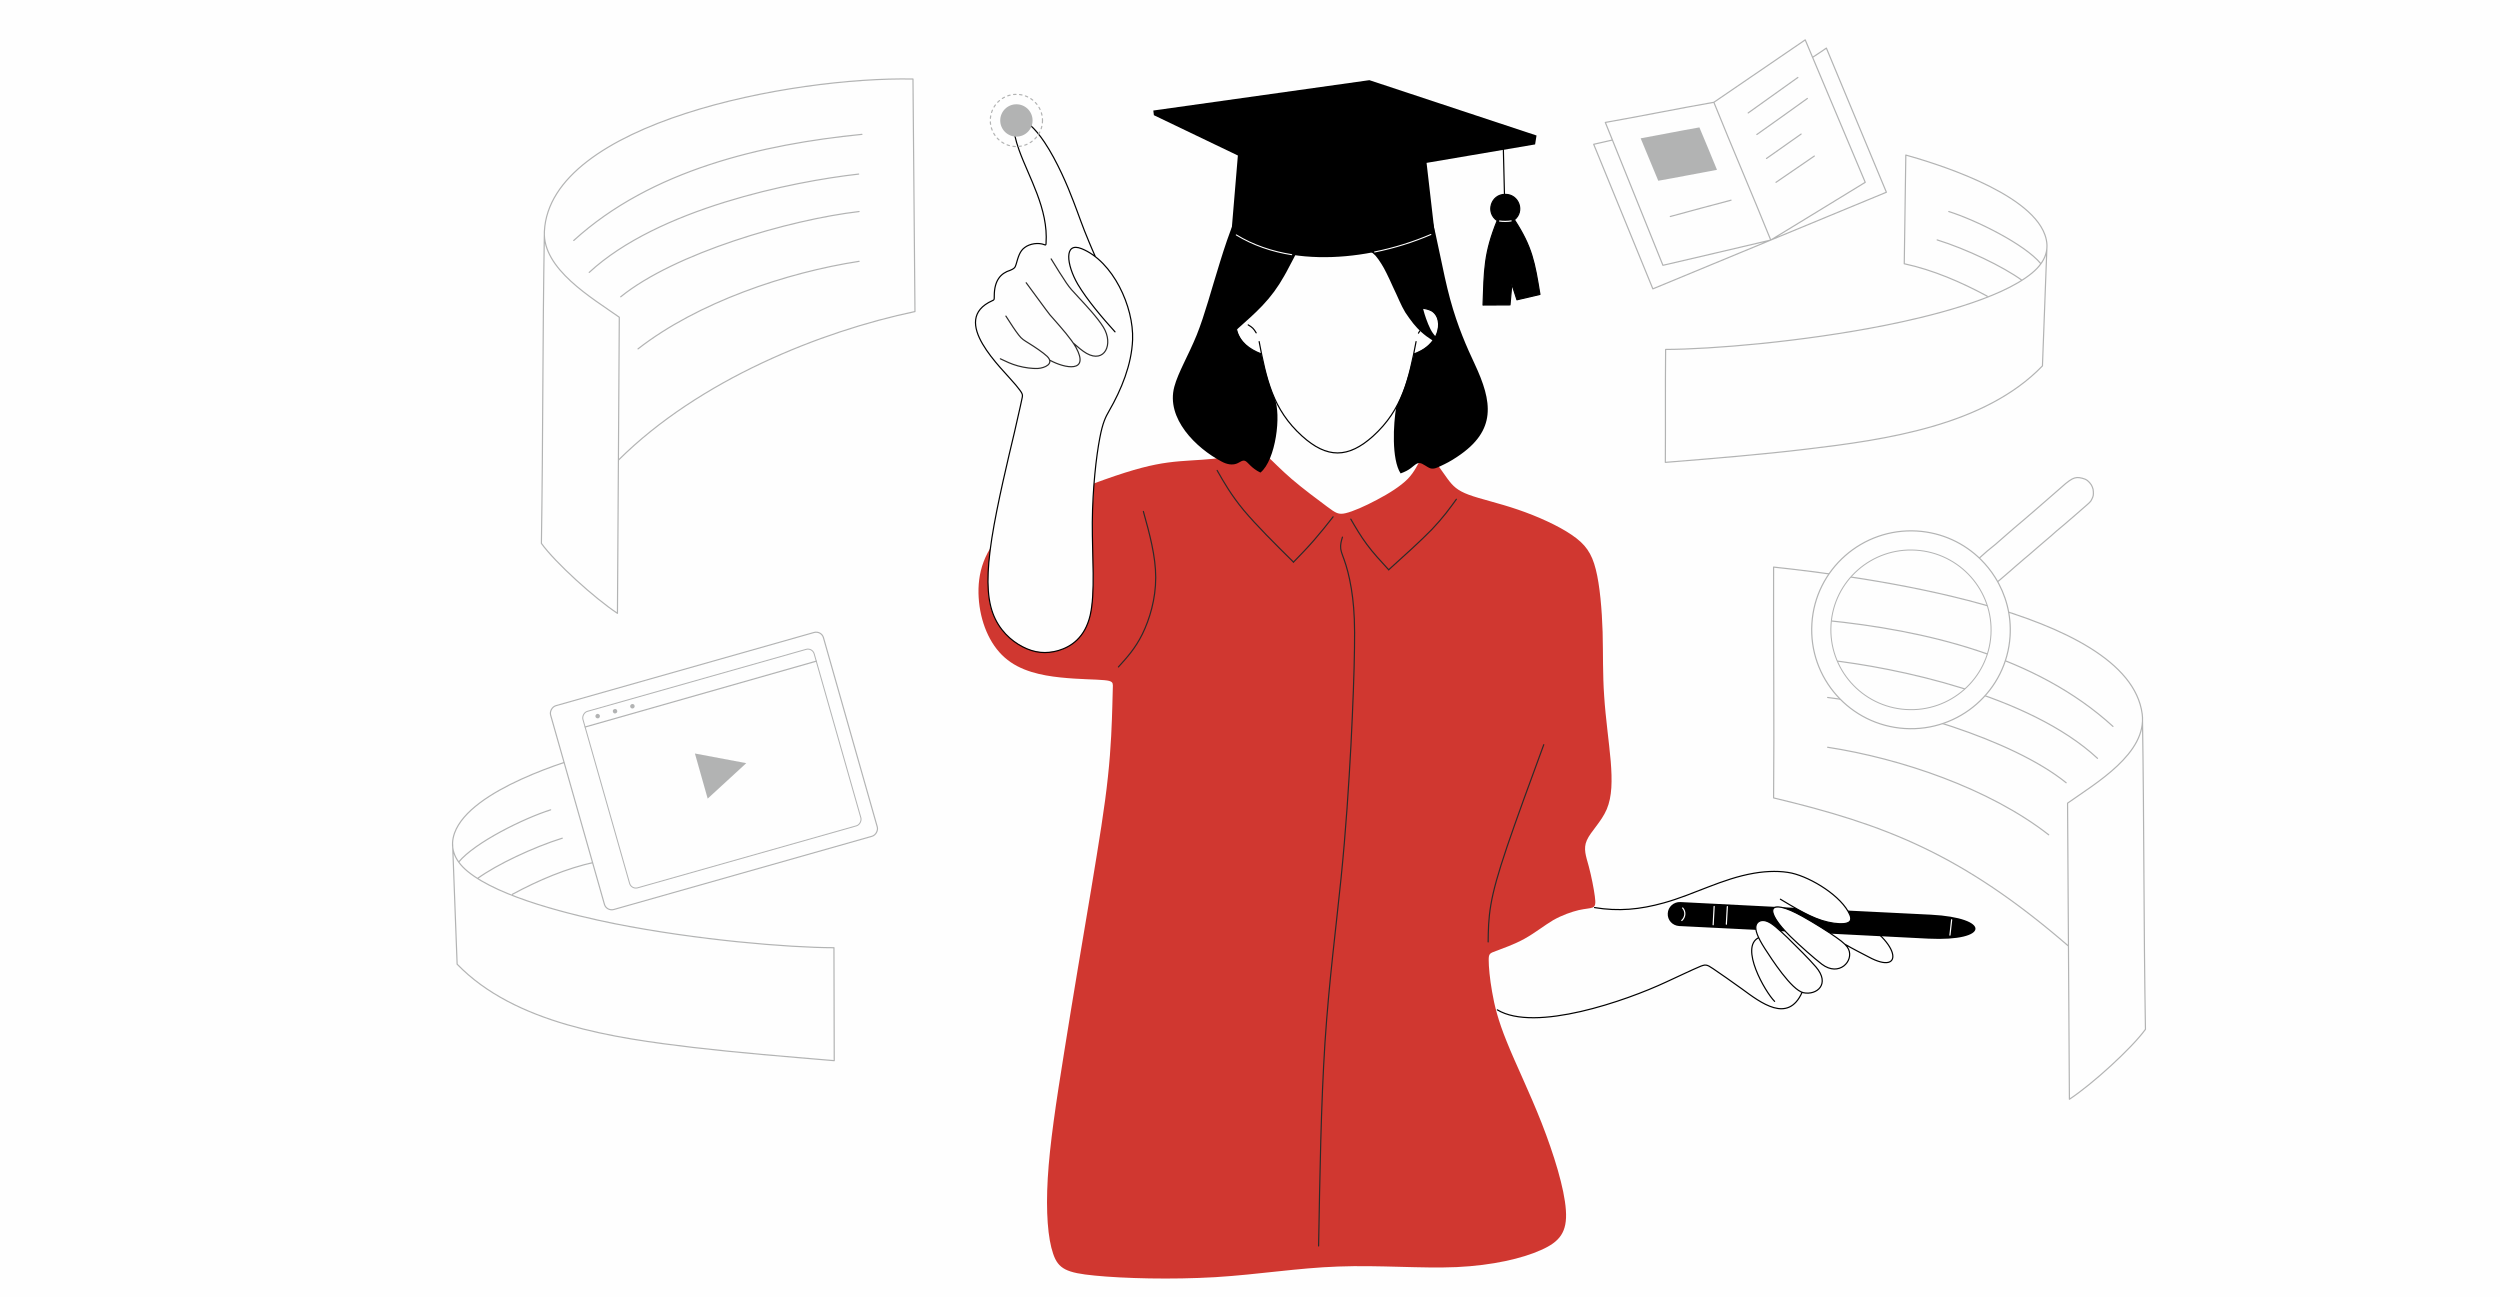 <?xml version="1.0" encoding="UTF-8"?>
<!DOCTYPE svg PUBLIC "-//W3C//DTD SVG 1.0//EN" "http://www.w3.org/TR/2001/REC-SVG-20010904/DTD/svg10.dtd">
<!-- Creator: CorelDRAW X8 -->
<svg xmlns="http://www.w3.org/2000/svg" xml:space="preserve" width="176.191mm" height="91.44mm" version="1.0" style="shape-rendering:geometricPrecision; text-rendering:geometricPrecision; image-rendering:optimizeQuality; fill-rule:evenodd; clip-rule:evenodd"
viewBox="0 0 17621 9145"
 xmlns:xlink="http://www.w3.org/1999/xlink">
 <defs>
  <style type="text/css">
   <![CDATA[
    .str5 {stroke:#B2B3B3;stroke-width:8.471;stroke-linejoin:round}
    .str6 {stroke:#B2B3B3;stroke-width:8.471;stroke-linecap:round}
    .str7 {stroke:#FEFEFE;stroke-width:8.471;stroke-linecap:round;stroke-linejoin:round}
    .str2 {stroke:#2B2A29;stroke-width:8.471;stroke-linecap:round;stroke-linejoin:round}
    .str1 {stroke:black;stroke-width:8.471;stroke-linecap:round;stroke-linejoin:round}
    .str4 {stroke:#B2B3B3;stroke-width:8.471;stroke-linecap:round;stroke-linejoin:round}
    .str0 {stroke:white;stroke-width:8.471;stroke-linecap:round;stroke-linejoin:round}
    .str3 {stroke:#FEFEFE;stroke-width:7.621;stroke-linecap:round;stroke-linejoin:round}
    .str8 {stroke:#B2B3B3;stroke-width:8.471;stroke-linecap:round;stroke-linejoin:round;stroke-dasharray:16.942 25.413}
    .fil4 {fill:none}
    .fil0 {fill:#FEFEFE}
    .fil1 {fill:black}
    .fil6 {fill:#B2B3B3}
    .fil5 {fill:#D03730}
    .fil3 {fill:black;fill-rule:nonzero}
    .fil2 {fill:#FEFEFE;fill-rule:nonzero}
   ]]>
  </style>
 </defs>
 <g id="Слой_x0020_1">
  <rect class="fil0" width="17621" height="9145"/>
  <path class="fil1" d="M10674 1549c74,-59 32,-179 -64,-179 -102,-1 -140,130 -57,185 -94,233 -91,348 -100,595 63,0 126,0 190,-1 4,-49 9,-98 13,-147 12,37 24,74 36,111 54,-13 108,-26 162,-38 -37,-225 -54,-332 -180,-526z"/>
  <g id="_1871568072032">
   <path class="fil2" d="M13593 6616l-689 -35c-3,-2 -8,-5 -17,-11 -19,-12 -56,-35 -96,-60 -41,-25 -85,-51 -124,-70 -38,-20 -69,-33 -92,-39 -23,-7 -37,-8 -48,-7 -10,0 -18,2 -24,6 -5,4 -8,10 -8,18 0,8 2,18 7,30 5,12 13,26 24,43 11,16 26,36 38,50 8,10 15,17 22,24l-37 -2c-3,-3 -6,-6 -9,-10 -11,-10 -27,-24 -41,-34 -14,-10 -26,-17 -37,-21 -10,-5 -19,-8 -29,-10 -9,-1 -18,0 -26,3 -8,3 -15,8 -21,15 -5,7 -9,16 -10,26 -1,8 0,16 1,22l-542 -27c-47,-3 -83,-42 -80,-89 2,-46 42,-82 89,-80l809 41c12,7 28,15 47,25 25,14 57,29 86,42 30,12 57,23 84,30 26,7 52,11 74,14 23,2 43,1 58,-1 15,-2 26,-7 33,-13 7,-6 10,-13 9,-23 -1,-10 -4,-23 -11,-37 -3,-6 -6,-12 -10,-18l586 29c427,22 418,190 -16,169z"/>
   <path class="fil3" d="M13593 6616l-689 -35c-3,-2 -8,-5 -17,-11 -19,-12 -56,-35 -96,-60 -41,-25 -85,-51 -124,-70 -38,-20 -69,-33 -92,-39 -23,-7 -37,-8 -48,-7 -10,0 -18,2 -24,6 -5,4 -8,10 -8,18 0,8 2,18 7,30 5,12 13,26 24,43 11,16 26,36 38,50 8,10 15,17 22,24l-37 -2c-3,-3 -6,-6 -9,-10 -11,-10 -27,-24 -41,-34 -14,-10 -26,-17 -37,-21 -10,-5 -19,-8 -29,-10 -9,-1 -18,0 -26,3 -8,3 -15,8 -21,15 -5,7 -9,16 -10,26 -1,8 0,16 1,22l-542 -27c-47,-3 -83,-42 -80,-89 2,-46 42,-82 89,-80l809 41c12,7 28,15 47,25 25,14 57,29 86,42 30,12 57,23 84,30 26,7 52,11 74,14 23,2 43,1 58,-1 15,-2 26,-7 33,-13 7,-6 10,-13 9,-23 -1,-10 -4,-23 -11,-37 -3,-6 -6,-12 -10,-18l586 29c427,22 418,190 -16,169z"/>
   <path class="fil4 str0" d="M13756 6483l-12 108"/>
   <path class="fil4 str0" d="M12175 6390l-7 124"/>
   <path class="fil4 str0" d="M12082 6389l-7 129"/>
   <path class="fil4 str0" d="M11860 6400c23,25 20,64 -6,88"/>
  </g>
  <path class="fil5" d="M7783 4794c-58,-6 -174,-5 -308,-19 -133,-14 -285,-44 -393,-140 -109,-95 -174,-256 -184,-424 -10,-167 35,-342 206,-489 172,-147 471,-267 682,-342 211,-75 335,-105 447,-120 112,-15 211,-15 316,-26 105,-10 216,-30 278,-38 63,-9 78,-4 112,26 33,29 85,85 165,154 79,68 187,148 250,195 62,46 80,58 131,46 51,-12 136,-49 220,-94 84,-44 167,-96 218,-148 51,-53 70,-106 91,-136 21,-31 44,-39 77,-10 33,29 75,96 112,146 37,50 68,82 149,112 80,30 210,58 347,105 138,47 284,113 379,178 96,65 141,128 170,244 29,115 43,284 48,441 4,156 0,299 11,453 10,154 34,319 46,457 11,138 10,249 -28,339 -38,89 -113,157 -140,218 -27,60 -6,113 13,183 19,71 36,159 43,212 7,53 4,70 -14,79 -19,8 -51,8 -100,19 -49,12 -115,34 -180,71 -64,38 -128,90 -202,131 -74,41 -157,69 -201,86 -45,16 -51,20 -51,64 0,45 7,129 24,224 16,95 42,201 104,353 61,153 159,352 245,571 86,220 161,461 171,615 11,155 -44,223 -176,281 -131,59 -340,108 -593,120 -252,11 -550,-15 -835,-4 -286,10 -560,56 -867,75 -308,18 -648,9 -848,-11 -200,-19 -259,-47 -295,-154 -37,-107 -52,-293 -38,-532 14,-239 58,-532 117,-897 58,-365 132,-801 189,-1140 56,-339 96,-581 118,-792 23,-211 28,-391 31,-494 3,-104 4,-130 4,-150 -1,-20 -2,-33 -61,-38z"/>
  <path class="fil0" d="M6985 3834c-2,14 -5,38 -8,70 -4,32 -7,71 -10,105 -2,34 -2,62 -3,84 0,22 0,38 1,57 1,20 4,44 6,64 3,21 6,39 10,57 5,18 10,35 17,53 6,17 14,35 21,48 8,14 14,24 21,35 7,10 14,21 23,33 8,11 19,23 32,36 13,13 28,27 48,41 19,14 42,28 62,38 19,11 36,18 50,23 15,6 27,10 42,13 16,3 33,5 53,6 20,1 43,-1 63,-3 20,-2 38,-5 59,-12 20,-7 44,-18 63,-29 20,-12 36,-24 53,-41 17,-17 35,-39 48,-58 12,-20 20,-37 27,-54 7,-17 14,-35 19,-55 5,-21 8,-44 11,-65 3,-22 5,-43 7,-70 2,-26 4,-59 5,-86 1,-26 0,-47 0,-76 -1,-28 -1,-64 -2,-93 0,-28 -1,-49 -1,-83 -1,-34 -2,-81 -2,-123 -1,-41 0,-77 1,-118 1,-42 2,-89 5,-133 2,-43 5,-84 8,-123 4,-40 8,-78 13,-120 5,-42 12,-88 19,-128 6,-40 14,-73 21,-104 8,-31 17,-58 29,-85 12,-27 27,-53 43,-83 16,-30 33,-63 47,-95 15,-32 28,-63 39,-96 12,-32 22,-66 31,-101 9,-34 17,-69 21,-102 4,-32 5,-62 4,-95 -1,-33 -3,-69 -7,-98 -4,-30 -10,-54 -17,-79 -8,-26 -17,-54 -29,-83 -12,-29 -27,-59 -41,-87 -15,-27 -29,-51 -44,-73 -16,-22 -31,-42 -46,-59 -14,-16 -28,-30 -40,-42 -13,-12 -24,-22 -30,-29 -6,-7 -8,-10 -18,-33 -10,-23 -28,-66 -45,-109 -16,-42 -31,-84 -44,-116 -13,-33 -23,-56 -33,-79 -9,-24 -16,-46 -22,-63 -6,-16 -10,-27 -16,-43 -7,-16 -16,-38 -27,-65 -12,-27 -26,-59 -42,-92 -16,-33 -33,-67 -52,-101 -18,-33 -38,-66 -57,-95 -18,-29 -36,-54 -54,-77 -18,-22 -37,-41 -51,-55 -14,-13 -23,-21 -34,-28 -10,-7 -21,-13 -31,-16 -10,-2 -19,-2 -26,1 -8,2 -13,5 -18,10 -4,5 -8,10 -10,20 -1,9 0,22 2,35 2,13 5,27 12,48 7,21 18,49 30,79 12,29 25,59 39,95 14,36 30,77 45,116 14,40 27,77 38,108 10,31 18,55 27,86 8,31 16,69 21,97 5,29 8,49 10,71 2,21 4,44 4,63 0,20 -2,36 -4,45 -1,8 -2,9 -6,7 -5,-1 -13,-4 -24,-7 -11,-2 -24,-3 -40,-2 -15,1 -34,5 -49,12 -16,7 -29,17 -38,26 -10,9 -15,16 -21,26 -6,10 -12,22 -16,34 -5,12 -8,23 -11,34 -3,11 -7,22 -11,30 -5,8 -10,13 -17,18 -7,4 -16,8 -26,12 -10,4 -21,8 -31,14 -10,7 -19,15 -27,24 -8,9 -15,19 -21,29 -7,11 -12,23 -16,36 -4,13 -5,26 -7,39 -1,12 -1,24 -2,34 0,10 -1,18 -2,23 -1,6 -3,8 -9,12 -7,3 -17,7 -26,12 -9,4 -16,9 -24,14 -7,6 -15,12 -24,21 -8,9 -17,21 -24,32 -7,12 -12,23 -16,35 -4,11 -7,23 -9,37 -1,14 0,30 3,46 3,15 7,30 17,49 10,19 25,43 44,71 20,28 44,59 73,97 30,37 66,81 96,118 30,37 55,67 70,86 16,20 23,29 26,39 4,10 4,21 -2,51 -6,30 -18,79 -31,132 -12,53 -26,110 -37,160 -12,50 -22,93 -32,138 -11,46 -22,93 -31,135 -9,42 -17,79 -25,118 -9,40 -17,81 -24,119 -8,39 -14,73 -19,103 -5,29 -9,54 -12,68 -2,15 -3,19 -5,34z"/>
  <path class="fil1" d="M8884 3331c-64,-31 -86,-71 -105,-81 -21,-12 -39,10 -66,19 -27,9 -63,6 -103,-16 -180,-95 -393,-303 -333,-527 27,-101 99,-220 158,-365 58,-145 102,-316 164,-514 61,-198 140,-424 251,-566 121,-154 405,-303 598,-200 50,27 74,62 112,75 37,12 87,1 151,3 226,9 315,150 373,352 46,160 84,402 137,597 53,195 120,344 173,457 125,267 157,469 -122,654 -47,32 -84,50 -114,64 -29,14 -51,25 -76,18 -24,-8 -52,-34 -74,-37 -22,-3 -39,17 -63,35 -18,14 -40,26 -73,38 -65,-101 -51,-349 -31,-468 2,-3 2,-3 10,-19 46,-98 73,-186 99,-291 7,-27 10,-40 12,-48 1,-9 1,-12 4,-14 2,-3 6,-5 14,-8 51,-23 71,-36 110,-77 8,-8 9,-10 8,-11 -1,-2 -4,-4 -12,-9 -7,-5 -19,-13 -32,-22 -13,-10 -26,-20 -41,-34 -15,-14 -32,-32 -51,-55 -19,-24 -40,-53 -57,-79 -16,-27 -28,-51 -42,-82 -13,-30 -30,-66 -46,-100 -15,-34 -31,-68 -44,-94 -13,-27 -24,-46 -37,-67 -13,-21 -28,-42 -41,-57 -13,-14 -24,-22 -36,-29 -12,-8 -25,-14 -42,-21 -16,-7 -36,-13 -59,-18 -23,-5 -49,-8 -65,-14 -17,-7 -22,-18 -29,-30 -8,-12 -17,-26 -27,-39 -59,-76 -126,-87 -200,-16 -14,14 -28,32 -41,50 -13,18 -26,39 -39,62 -13,22 -26,49 -39,74 -13,25 -25,48 -36,68 -10,20 -19,36 -31,57 -43,77 -93,145 -154,209 -55,58 -113,108 -172,161 -9,9 -9,10 -7,14 24,79 89,134 162,161 9,3 10,4 13,15 20,87 39,162 69,248 10,26 16,41 21,52 50,116 9,438 -99,525zm1151 -1157c5,0 15,2 27,5 57,15 81,67 75,123 -1,15 -5,33 -9,45 -3,12 -6,18 -8,21 -2,3 -3,2 -9,-5 -6,-7 -17,-21 -28,-42 -11,-21 -22,-49 -31,-74 -9,-25 -15,-46 -18,-58 -4,-12 -4,-14 1,-15z"/>
  <path class="fil4 str1" d="M10033 2173c26,5 51,10 71,27 48,43 43,119 15,172m-19 29c-34,47 -80,74 -136,95m17 -88c-49,260 -95,477 -303,666 -176,158 -325,158 -500,0 -208,-188 -253,-403 -303,-666m-21 -62c-18,-30 -26,-38 -56,-56m-82 35c20,87 92,138 172,169m1110 -146c3,-6 7,-11 9,-15"/>
  <path class="fil4 str2" d="M8579 3316c49,86 98,172 187,280 90,107 220,237 351,366"/>
  <path class="fil4 str2" d="M9396 3643c-43,55 -86,109 -133,163 -46,53 -96,105 -146,156"/>
  <path class="fil4 str2" d="M9521 3659c34,59 69,119 113,178 44,60 99,119 154,179"/>
  <path class="fil4 str2" d="M10265 3519c-47,65 -94,130 -173,213 -80,82 -192,183 -304,284"/>
  <path class="fil4 str2" d="M9462 3786c-8,27 -16,54 -12,83 4,29 20,59 37,115 18,57 36,140 47,230 11,91 16,188 13,356 -2,168 -11,406 -25,683 -15,277 -35,595 -70,940 -35,345 -84,719 -113,1155 -28,436 -36,935 -45,1434"/>
  <path class="fil4 str2" d="M10489 6639c1,-80 2,-161 19,-261 17,-100 50,-220 115,-412 65,-191 161,-454 258,-717"/>
  <path class="fil4 str2" d="M8059 3605c44,158 87,316 87,466 0,151 -43,294 -94,398 -51,103 -110,167 -169,232"/>
  <path class="fil4 str1" d="M7720 1808c-16,-35 -30,-70 -43,-100 -50,-118 -73,-191 -111,-289 -40,-106 -115,-283 -203,-415 -139,-210 -287,-244 -180,54 69,193 207,414 190,657 -1,14 -3,13 -11,10 -43,-17 -104,-8 -140,20 -34,25 -45,65 -60,118 -7,25 -15,31 -41,42 -68,21 -113,72 -113,181 0,28 0,27 -13,33 -309,138 69,478 164,594 50,61 50,66 46,89 -5,23 -13,64 -55,246 -43,181 -121,503 -159,745 -38,243 -37,407 6,527 43,119 128,196 211,239 83,43 164,52 253,26 89,-27 186,-90 223,-248 37,-159 14,-414 15,-655 2,-240 28,-467 53,-596 20,-105 40,-146 65,-189 87,-151 159,-326 166,-502 9,-233 -138,-553 -359,-642 -126,-51 -108,112 -27,251 65,110 176,240 262,335"/>
  <path class="fil4 str2" d="M7090 2228c33,52 67,104 90,133 23,30 36,36 74,60 37,23 99,64 127,91 53,53 -19,82 -65,85 -39,2 -94,-5 -141,-18 -48,-13 -86,-32 -124,-50m358 -704c40,65 80,130 107,169 27,39 40,53 88,104 48,52 132,141 173,208 74,121 8,256 -118,185 -30,-17 -62,-45 -94,-73m-332 -425c54,73 108,146 136,185 28,38 31,42 70,85 38,44 112,126 145,186 98,180 -77,149 -184,90"/>
  <path class="fil4 str1" d="M11239 6397c169,28 319,14 488,-33 216,-60 409,-170 635,-209 98,-17 192,-17 267,-1 139,32 353,163 410,295 17,41 -3,57 -42,61 -39,4 -98,-4 -155,-22 -57,-18 -113,-46 -169,-77 -41,-23 -82,-48 -124,-73m153 656c-99,223 -292,73 -423,-23 -72,-52 -158,-112 -204,-143 -46,-31 -53,-33 -101,-12 -48,20 -137,63 -231,106 -282,132 -924,356 -1189,196m1842 -509c-136,66 45,382 112,449m531 -609c360,175 392,437 132,296 -44,-23 -115,-59 -168,-90m-162 141c-56,-43 -151,-127 -220,-194 -190,-185 -169,-285 86,-142 77,43 175,104 234,146 59,41 78,63 88,84 39,83 -66,198 -188,106zm-401 -109c-54,-84 -70,-133 -63,-163 8,-31 39,-44 76,-31 37,13 81,54 147,117 65,64 153,151 199,205 105,122 5,202 -88,182 -84,-19 -225,-239 -271,-310z"/>
  <path class="fil1" d="M10055 1148c255,-43 510,-87 765,-130 3,-21 6,-42 10,-63 -393,-130 -786,-260 -1178,-390 -508,71 -1015,143 -1523,214 2,11 3,22 4,33 197,94 395,189 592,284 -15,179 -30,358 -45,538 403,275 1011,196 1432,8 -19,-165 -38,-329 -57,-494z"/>
  <path class="fil4 str1" d="M9624 735c440,123 493,141 971,265 3,123 6,246 9,369m-34 189c25,4 61,3 81,-1m23 -8c74,-59 32,-179 -64,-179 -102,-1 -140,130 -57,185 -94,233 -91,348 -100,595 63,0 126,0 190,-1 4,-49 9,-98 13,-147 12,37 24,74 36,111 54,-13 108,-26 162,-38 -37,-225 -54,-332 -180,-526z"/>
  <path class="fil4 str3" d="M8714 1656c118,72 251,117 390,139m585 -19c140,-28 275,-71 396,-123"/>
  <path class="fil4 str4" d="M6055 1842c-513,79 -1137,289 -1558,617m-660 -822c-13,763 -9,1430 -21,2193 96,134 375,387 536,493 4,-696 9,-1392 13,-2087 -192,-136 -542,-339 -528,-605 39,-768 1748,-1091 2598,-1074 4,521 9,1118 14,1639 -662,139 -1518,479 -2090,1047m1696 -1752c-492,58 -1300,293 -1680,601m1677 -865c-470,53 -1414,244 -1899,693m1922 -973c-702,70 -1485,250 -2031,748"/>
  <path class="fil4 str4" d="M3233 6076c115,-139 459,-308 648,-368m-269 595c184,-99 380,-183 584,-227 -4,-256 -8,-511 -12,-766 -168,47 -868,253 -980,561 -34,95 -9,187 91,270 227,188 749,311 1035,369 582,116 1226,169 1548,170 2,267 0,534 2,796 -345,-29 -676,-56 -993,-93 -558,-66 -1258,-166 -1665,-587 -11,-284 -21,-567 -32,-850m177 245c134,-97 391,-219 596,-283"/>
  <g id="_1871568083680">
   <rect class="fil0" transform="matrix(0.945 -0.268 -0.263 -0.925 4274.82 6425.15)" width="2035" height="1553" rx="55" ry="55"/>
   <rect class="fil4 str5" transform="matrix(0.945 -0.268 -0.263 -0.925 4274.82 6425.15)" width="2035" height="1553" rx="55" ry="55"/>
   <rect class="fil4 str5" transform="matrix(0.801 -0.227 -0.228 -0.801 4450.2 6270.31)" width="2035" height="1553" rx="55" ry="55"/>
   <path class="fil4 str6" d="M4125 5124c543,-155 1086,-309 1629,-464"/>
   <path class="fil6" d="M4217 5063c8,-2 13,-11 11,-20 -3,-8 -12,-13 -20,-11 -8,3 -13,12 -11,20 2,8 11,13 20,11zm245 -70c8,-2 13,-11 11,-19 -2,-9 -11,-14 -20,-11 -8,2 -13,11 -11,19 3,9 11,14 20,11zm-123 35c9,-2 14,-11 11,-19 -2,-9 -11,-14 -19,-11 -9,2 -14,11 -11,19 2,9 11,14 19,11z"/>
   <path class="fil6" d="M5260 5379l-272 250 -90 -318 362 68z"/>
  </g>
  <path class="fil4 str4" d="M12882 5267c513,79 1138,289 1558,617m661 -822c12,763 8,1430 21,2193 -97,134 -375,387 -536,493 -5,-696 -9,-1392 -13,-2087 198,-140 562,-351 526,-629 -98,-738 -2023,-973 -2598,-1035 -2,522 5,1107 0,1627 779,186 1323,391 2078,1044m-1697 -1752c493,59 1300,293 1681,601m-1677 -865c470,53 1414,244 1898,693m-1921 -973c702,70 1485,250 2030,748"/>
  <path class="fil4 str4" d="M14385 1859c-115,-139 -459,-308 -649,-368m270 596c-184,-99 -380,-184 -584,-228 3,-256 7,-511 11,-766 169,47 869,253 980,561 35,96 10,187 -90,270 -227,189 -749,312 -1035,369 -582,116 -1227,169 -1548,170 -3,267 0,534 -2,796 345,-28 676,-55 993,-93 558,-66 1258,-165 1665,-587 11,-283 21,-567 32,-850m-177 246c-134,-97 -391,-220 -597,-284"/>
  <g id="_1871568085440">
   <path class="fil4 str4" d="M12776 404c40,-26 64,-42 97,-65 141,338 282,677 423,1016 -548,228 -1098,453 -1646,681 -139,-340 -278,-680 -417,-1019 44,-11 89,-19 132,-30m408 539c142,-39 285,-77 428,-115m317 -126c90,-62 180,-124 270,-185m-337 17c81,-57 162,-115 244,-172m-312 3c119,-84 238,-169 356,-254m-417 102c116,-83 233,-167 350,-250m-1357 317c137,338 270,669 406,1007 251,-58 509,-119 760,-178 225,-136 441,-270 666,-407 -141,-334 -282,-669 -423,-1004 -214,146 -429,293 -644,440 -256,45 -509,97 -765,142zm1166 829c-131,-325 -270,-646 -401,-971"/>
   <path class="fil6" d="M11688 1274c139,-24 276,-52 414,-77 -41,-100 -82,-200 -124,-299 -138,24 -275,52 -414,77 42,100 83,199 124,299z"/>
  </g>
  <g id="_1871568087936">
   <path class="fil0" d="M13426 5135c386,24 718,-268 742,-652 24,-385 -270,-716 -656,-740 -385,-23 -718,269 -741,653 -24,385 270,715 655,739zm9 -134c311,19 579,-217 598,-527 19,-310 -218,-577 -529,-596 -311,-19 -579,217 -598,527 -19,310 218,576 529,596z"/>
   <circle class="fil4 str4" transform="matrix(0.835 0.052 0.051 -0.832 13469.3 4439.35)" r="675"/>
   <path class="fil4 str4" d="M14083 4098c4,-3 10,-8 26,-22 16,-13 41,-36 64,-55 22,-19 40,-36 61,-53 20,-18 43,-37 67,-57 24,-21 49,-43 67,-58 18,-15 28,-24 42,-36 14,-12 32,-28 47,-40 14,-12 24,-21 37,-33 14,-11 31,-26 55,-46 24,-21 56,-48 80,-69 25,-21 42,-36 55,-48 14,-12 24,-21 32,-28 9,-8 16,-14 22,-23 5,-9 10,-19 13,-27 3,-8 4,-14 4,-23 0,-8 0,-20 -2,-31 -3,-11 -7,-22 -13,-32 -7,-11 -16,-21 -27,-30 -11,-8 -23,-13 -36,-16 -13,-4 -26,-5 -37,-5 -12,1 -22,4 -34,10 -12,6 -26,16 -46,32 -20,17 -46,40 -71,62 -25,22 -48,42 -70,61 -22,20 -43,37 -68,59 -25,21 -54,46 -80,69 -25,22 -48,41 -72,61 -23,20 -47,40 -69,60 -23,20 -44,38 -64,56 -20,17 -40,33 -59,48 -18,16 -36,31 -44,39 -9,8 -9,8 -10,9m-527 1203c386,24 718,-268 742,-652 9,-146 -28,-290 -106,-414 -28,-45 -62,-87 -100,-125 -116,-115 -273,-190 -450,-201 -385,-23 -718,269 -741,653 -24,385 270,715 655,739z"/>
  </g>
  <path class="fil4 str7" d="M10570 1558c25,4 61,3 81,-1"/>
  <circle class="fil6" cx="7164" cy="849" r="114"/>
  <circle class="fil4 str8" cx="7164" cy="849" r="184"/>
 </g>
</svg>

